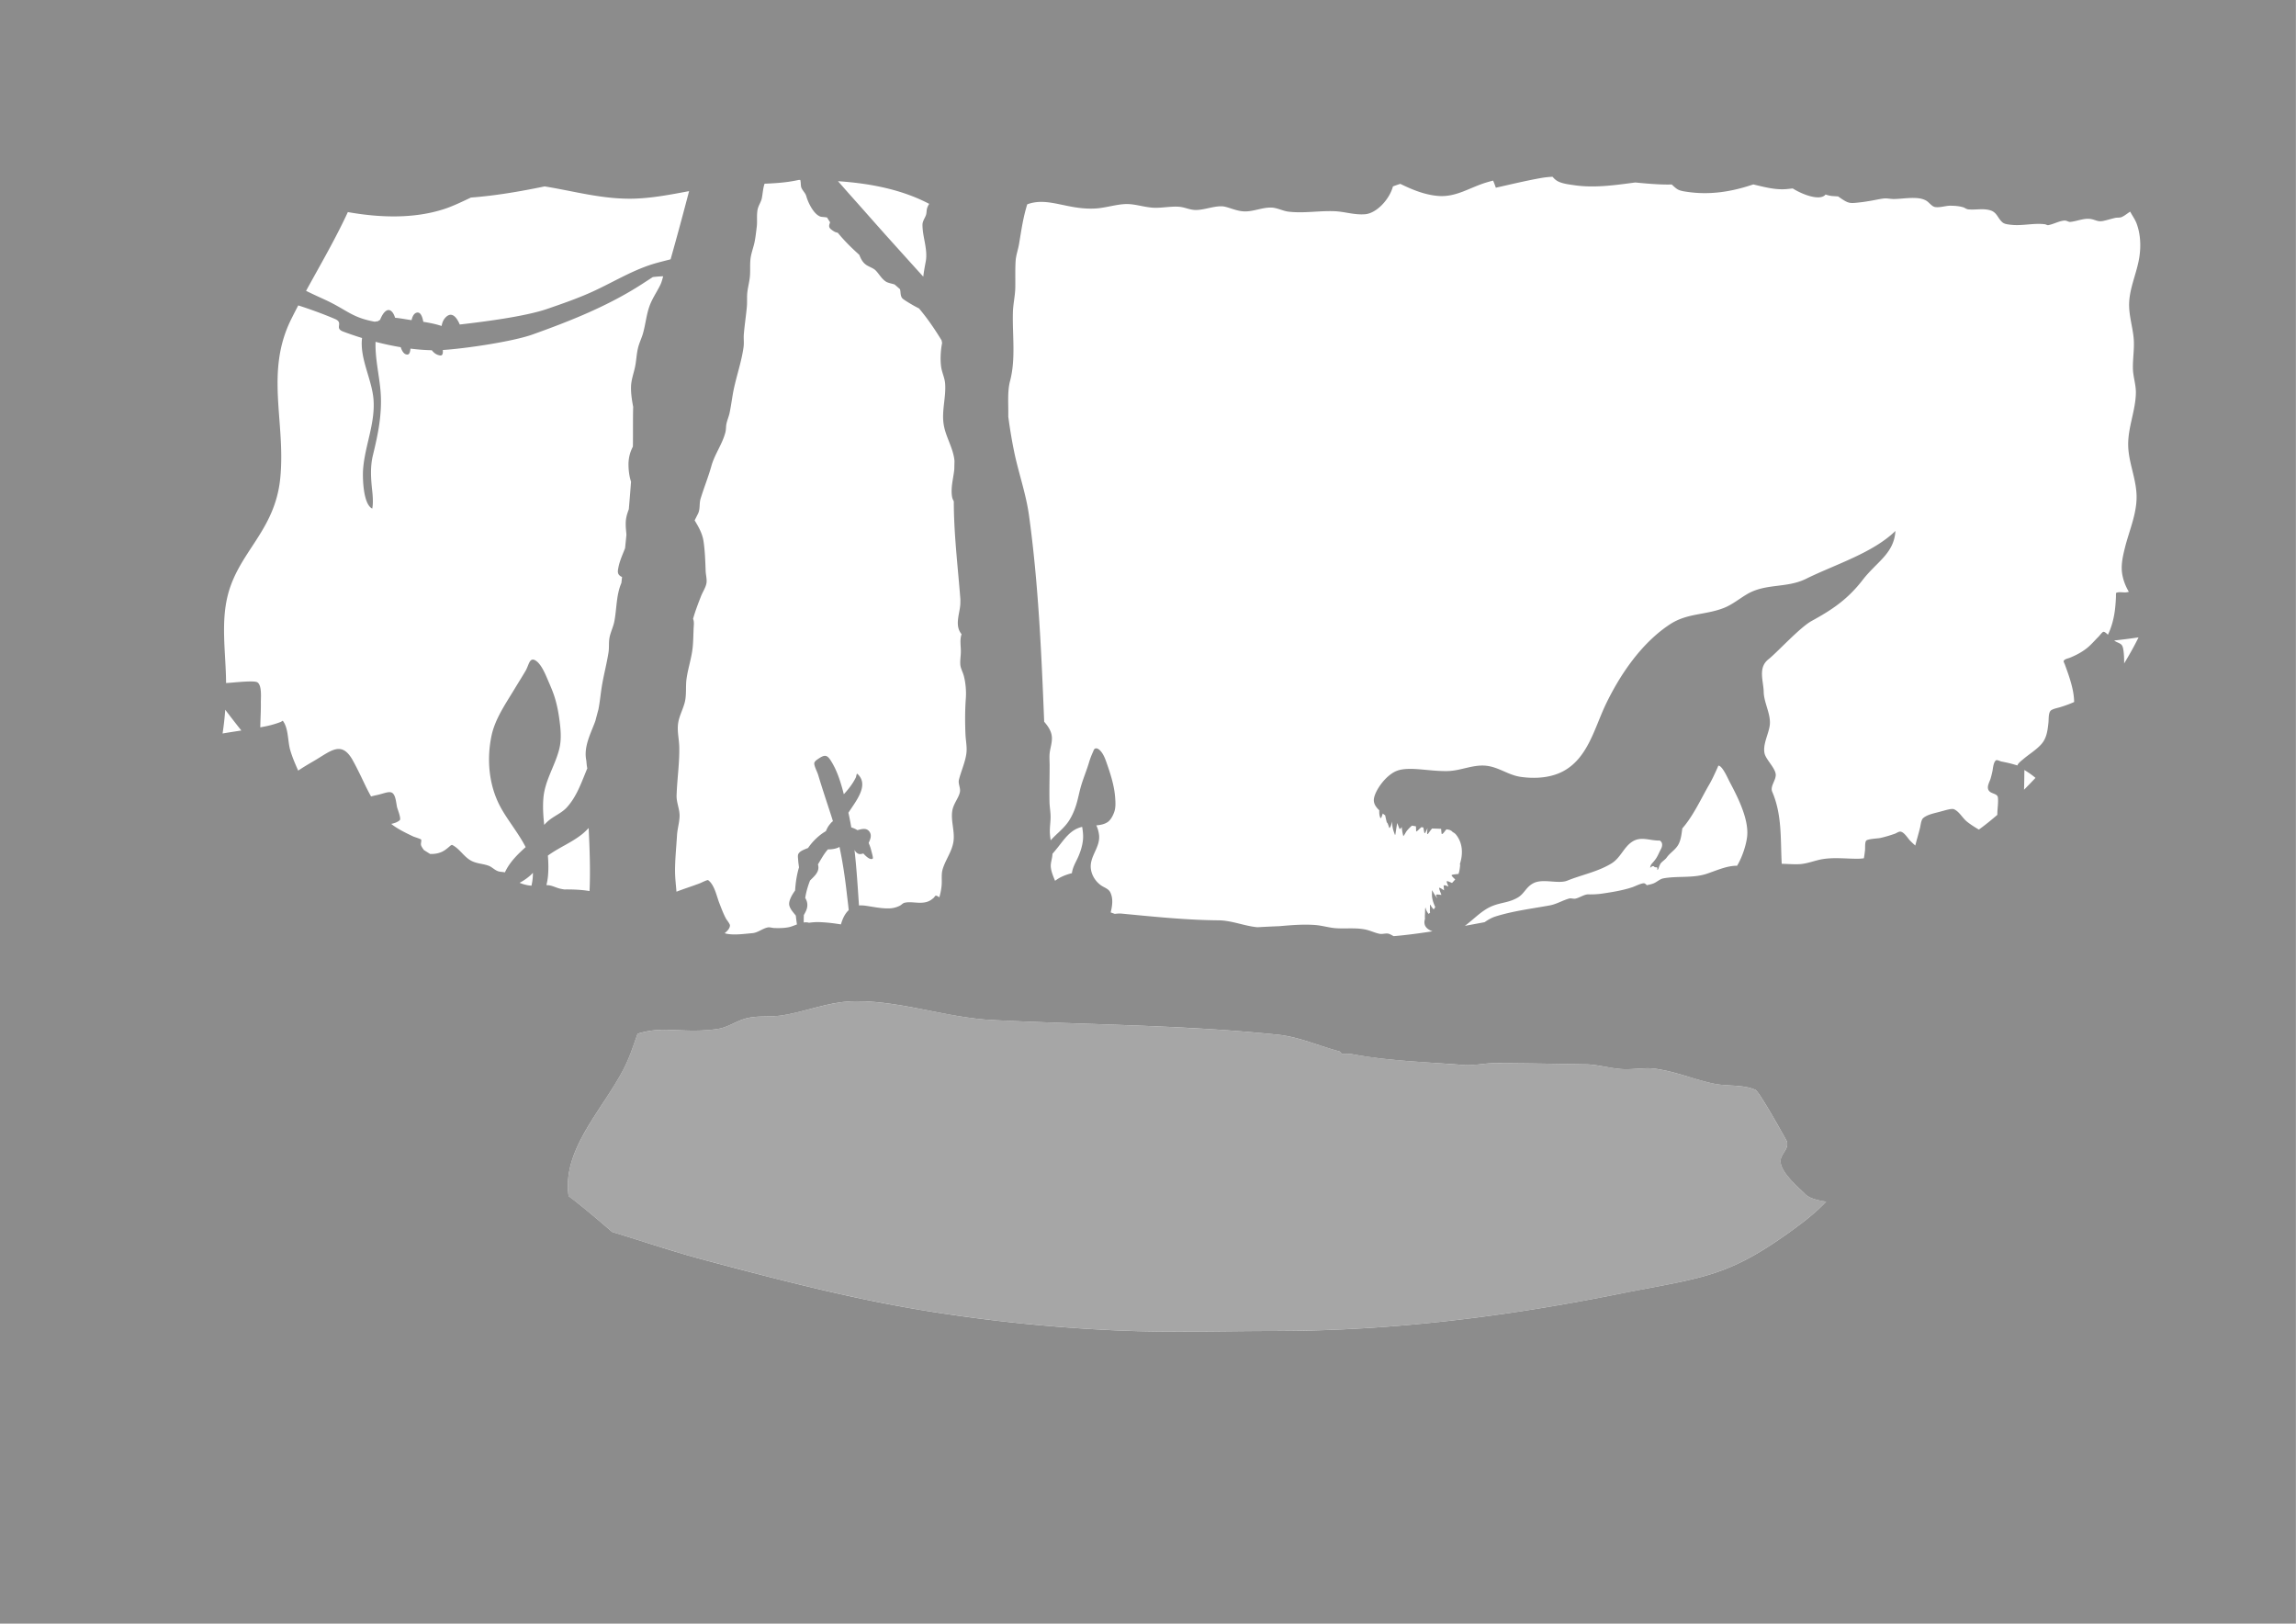 <svg xmlns="http://www.w3.org/2000/svg" xml:space="preserve" style="fill-rule:evenodd;clip-rule:evenodd;stroke-linejoin:round;stroke-miterlimit:2" viewBox="0 0 3508 2481"><path d="M3507.87 0v2480.32H0V0h3507.87ZM344.146 1084.22a459.196 459.196 0 0 1-4.064 36.28c9.534-1.65 19.096-3.1 28.655-4.57-8.106-10.14-16.741-21.35-24.591-31.71Zm556.605 276.87c1.452-31.5.128-64.69-1.346-96.23-3.211 3.48-6.565 6.7-10.037 9.48-16.134 12.91-35.732 20.52-52.268 32.69.828 10.27 1.09 20.54.18 30.85-.426 4.84-1.28 9.59-2.44 14.25.939.02 1.894.06 2.87.14 6.132.48 12.43 4.1 18.502 5.38 1.978.41 3.96.78 5.946 1.09 12.817-.14 25.512.32 37.986 2.33.202.01.404.01.607.02Zm335.349 48.53c5.62-.82 11.43-1.18 17.5-.9 10.51.47 20.9 1.7 31.19 3.41 2.48-8.23 5.85-16.15 11.95-21.79-.9-9.12-2.1-18.22-3.14-27.34-2.65-23.09-6.1-46.38-10.98-69.31-1.1.77-2.4 1.38-3.81 1.85-3.2 1.07-6.54 1.68-9.9 1.88-1.3.07-2.64.07-3.97.13-3.22 3.59-6.02 7.66-8.53 11.74-2.29 3.74-4.54 7.49-6.7 11.27 1.14 3.33.9 7.27-.44 10.37-1.82 4.23-4.92 7.49-8.16 10.68-1.18 1.17-2.31 2.32-3.44 3.44-2.51 6.32-4.59 12.84-6.09 19.67-.52 2.35-.95 4.7-1.31 7.06 3.2 4.96 4.28 10.88 2.18 17.22-1.03 3.12-2.69 5.96-4.28 8.84-.13 3.78-.19 7.56-.19 11.34 2.76-.4 5.48-.36 8.12.44Zm375.92-64.1c2.79-2.08 5.7-3.95 8.77-5.51 5.24-2.65 10.98-4.63 16.93-6.12.18-1.34.43-2.67.75-3.98 1.93-7.96 6.44-14.99 9.57-22.48 3.43-8.21 6.06-16.93 6.7-25.84.45-6.16-.34-12.35-1.32-18.48-4.38 1.06-8.61 2.69-12.49 5.13-10.34 6.49-17.55 17.28-25.05 26.63-2.58 3.21-5.19 6.36-7.85 9.42-.1 6.8-3.05 13.4-2.54 19.94.55 7.03 3.59 14.28 6.53 21.29ZM455.703 466.551a976.8 976.8 0 0 0-10.993 21.521c-39.868 80.656-8.131 156.433-16.452 241.894-7.98 81.949-64.445 113.194-80.749 181.462-9.44 39.527-3.321 82.191-2.259 122.312.086 3.24.143 6.47.17 9.69 1.359-.11 2.722-.21 4.092-.28 7.542-.41 38.239-4 43.593-.87 7.426 4.33 5.32 24.42 5.439 30.98.221 12.21-.663 25.07-.851 37.86 3.125-.58 6.247-1.19 9.364-1.83 7.507-1.56 14.963-3.79 22.123-6.53 1.076-.41 2.507-2.25 3.194-1.32 8.595 11.57 7.127 31.31 11.137 44.71 4.043 13.51 8.65 23.1 12.056 31.04 7.454-4.95 15.124-9.57 22.895-14.06 27.097-15.65 43.303-33.04 60.919-.93 4.228 7.7 8.236 15.69 12.065 23.61 5.003 10.34 9.771 20.88 15.507 30.85 2.794-.73 5.602-1.41 8.439-2.01 17.89-3.8 25.817-11.28 29.605 9.07.562 3.02 1.013 6.07 1.577 9.09.445 2.38 6.831 17.83 4.193 20.15-3.471 3.06-8.133 4.62-12.995 5.64l.016.02c8.897 7.38 23.024 14.19 33.721 19.25 1.331.63 11.877 3.76 12.076 4.92.495 2.88-1.233 6.33-.01 9.09 1.362 3.06 2.983 5.02 4.133 6.68 3.14 2.01 6.29 4 9.452 5.98 5.741.19 11.46-.57 16.817-2.76 4.867-1.99 8.702-5.12 12.626-8.53.292-.25 3.205-2.98 4.299-2.45 11.102 5.36 17.564 17.78 28.707 23.9 8.811 4.85 18.328 4.54 27.144 7.91 5.246 2 9.006 6.64 14.703 8.44 3.048.95 6.761.89 10.008 1.57.676-1.46 1.356-2.8 1.975-3.96 7.141-13.33 17.891-23.9 28.978-33.94.239-.22.48-.43.722-.64-10.961-21.51-27.636-41.19-38.485-61.3-17.703-32.82-21.295-72.3-13.699-108.7 5.424-25.99 21.678-49.04 35.134-71.46 5.633-9.38 11.548-18.61 17.057-28.06 5.306-9.11 5.953-22.83 16.959-14.24 1.496 1.17 2.788 2.57 3.985 4.04 1.792 2.2 3.339 4.57 4.747 7.02 2.384 4.17 4.418 8.54 6.307 12.95 3.281 7.65 6.692 15.26 9.644 23.05 4.787 12.63 7.697 26.13 9.578 39.5 2.256 16.02 4.039 32.26-.067 48.11-6.714 25.92-21.985 47.55-24.101 74.86-1.046 13.51-.161 26.92 1.327 40.29 2.482-2.8 5.181-5.42 8.191-7.75 8.622-6.69 18.887-10.8 26.371-19.02 12.866-14.14 19.741-31.31 26.843-48.8 1.471-3.62 2.936-7.27 4.421-10.92-1.087-4.23-1.207-10.26-1.645-12.49-3.832-19.54 5.698-38.27 12.63-56.3a106.8 106.8 0 0 0 1.432-3.94c1.461-5.75 2.991-11.49 4.558-17.24 2.527-12.85 3.417-25.44 5.883-39.22 2.86-15.97 6.998-31.85 9.522-47.832 1.216-7.697.055-15.466 1.667-23.233 1.733-8.356 5.729-16.036 7.314-24.463 3.654-19.425 2.794-40.212 10.725-58.448.328-3.033.654-6.067.98-9.1a11.02 11.02 0 0 1-4.746-3.334c-2.646-3.166-1.443-7.968-.733-11.594 1.856-9.485 6.054-18.728 9.574-27.66.19-.483.369-.965.537-1.444.696-6.81 1.38-13.622 2.049-20.434-.547-7.645-1.755-15.297-.615-23.727.709-5.254 2.377-10.268 4.254-15.225 1.237-14.047 2.384-28.1 3.413-42.161a35.309 35.309 0 0 1-.53-1.626c-2.267-7.598-3.244-15.705-3.358-23.617-.107-7.348 1.061-14.629 3.664-21.506.869-2.297 1.953-4.587 3.065-6.892.322-20.123-.111-40.497.411-60.709-1.927-10.23-3.547-20.491-3.263-30.827.266-9.715 3.474-18.615 5.676-27.981 2.475-10.529 2.54-21.481 5.217-31.963 1.872-7.332 5.261-14.043 7.334-21.269 3.943-13.746 5.07-27.919 9.926-41.613 4.159-11.725 11.308-21.674 16.688-32.781 2.02-4.176 3.02-8.589 4.28-12.977-5.29.174-10.56.551-15.815 1.219-5.701 3.597-11.308 7.339-16.92 10.952-51.966 33.449-108.806 56.025-166.853 76.784-30.091 10.762-102.17 21.471-137.118 23.686.37 4.374.002 9.015-4.276 8.336-5.296-.84-9.362-3.804-12.532-7.974-10.714-.242-21.627-1.096-32.605-2.469-.359 4.196-1.372 8.813-4.306 9.032-5.088.381-8.383-4.535-10.592-11.201-12.88-2.133-25.764-4.919-38.436-8.211-.889 25.359 5.734 51.428 7.677 76.099 2.645 33.582-3.871 64.938-11.742 97.234-4.319 17.725-3.04 36.018-1.086 53.968.635 5.832 1.103 11.749 1.016 17.617-.044 2.978-.237 5.996-.786 8.93-.054.287.025.966-.238.841-13.919-6.639-14.808-47.197-13.915-59.665 2.545-35.546 18.344-69.487 16.035-105.555-2.018-31.519-21.521-63.771-17.587-95.316a508.73 508.73 0 0 1-28.68-9.756c-14.692-5.491 1.591-13.254-12.831-19.376-18.426-7.823-37.047-14.575-55.967-20.668ZM2722.26 1319.55c8.91.21 17.81.95 26.64.58 12.44-.52 24.04-5.85 36.22-7.77 18.16-2.87 36.1-.37 54.16-.56 2.87-.03 5.69-.29 8.48-.67.75-4.13 1.33-8.31 1.77-12.55.35-3.4-.4-11.32 1.64-14.2 2.1-2.95 17.92-3.43 21.66-4.26 7.53-1.67 14.96-3.94 22.23-6.47 2.51-.88 5.77-3.48 8.54-3.24 5.64.5 11.36 10.21 14.7 13.67 2.69 2.8 5.35 5.28 8.06 7.54 2.21-9.06 4.98-17.98 7.21-27.04.86-3.47 1.59-11.97 4.7-14.74 6.33-5.66 18.06-7.7 26-9.91 1.61-.45 3.29-.94 4.93-1.34 2.61-.64 12.93-4.03 16.52-2.3 8.33 4.01 12.73 13.46 19.85 19.09 5.45 4.31 11.6 8.22 17.92 11.9 8.92-6.44 18.37-14.01 28.19-22.49v-.34c0-8.56 1.7-17.33.92-25.86-.61-6.82-10.47-5.52-14.06-11.11-3.51-5.45 1.06-12.5 2.7-17.7 1.16-3.67 1.99-7.41 2.86-11.15.96-4.11 1.42-14.81 5.84-17.31 1.38-.78 6.29 1.61 7.67 1.89 10.99 2.24 12.79 2.56 24.79 6.09.65-3.2 6.27-7.35 8.28-9.09 9.02-7.81 19.75-14.07 27.82-22.92 8.64-9.49 9.95-21.11 11.3-33.61.48-4.48-.18-13.75 3.01-17.64 2.49-3.03 11.2-4.6 14.6-5.65 7.39-2.26 14.6-4.82 21.63-7.99-.18-13.84-4.01-27.7-8.32-40.76-1.84-5.56-3.91-11.07-5.87-16.59-.08-.23-2.04-4.34-1.88-4.97.79-3.29 6.73-4.13 9.46-5.26 9.18-3.78 17.8-8.198 25.65-14.342 6.78-5.31 12.46-12.144 18.56-18.213 1.16-1.15 5.49-6.97 7.15-7.097 1.96-.15 4.41 2.192 5.72 3.38.39.35.77.705 1.15 1.062 6.16-12.765 9.56-26.815 11.05-40.909.62-5.864 1.02-11.752 1.23-17.644 0-.048-.07-5.03.22-5.212 3.63-2.323 11.73-.328 15.87-1.021 1.21-.202 2.41-.461 3.6-.768-5.67-9.46-9.38-20.102-10.51-29.875-1.46-12.587 1.5-25.318 4.51-37.458 6.35-25.604 17.89-50.992 17.82-77.712-.07-27.441-12.82-52.998-12.86-80.192-.04-26.957 11.37-52.068 11.77-78.763.18-12.453-4.26-24.57-4.53-37.094-.35-15.717 2.68-31.679 1.05-47.359-1.82-17.585-7.41-34.766-6.81-52.682.78-23.361 11.64-45.972 15.38-68.934 2.81-17.254 2.19-35.577-3.83-52.162-2.4-6.578-6.72-12.331-9.95-18.524-4.35 2.608-8.14 6.119-13.01 8.264-2.88 1.27-6.68.597-9.7 1.244-6.34 1.359-12.46 3.481-18.83 4.736-8.88 1.751-12.31-2.604-20.87-3.258-9.72-.741-19.51 3.806-29.15 4.68-2.8.253-5.59-2.363-9.1-2.038-8.55.791-16.18 5.47-24.54 7.007-1.56.287-3.49-1.161-4.99-1.354-4.6-.592-8.9-.691-13.55-.523-13.1.473-25.93 2.853-39.08 1.229-3.84-.476-8.96-.876-12.14-3.484-7.37-6.051-8.34-15.396-18.78-18.519-11.35-3.396-22.45-.266-33.84-1.497-2.73-.296-5.21-2.474-7.83-3.232-6.32-1.824-12.79-2.267-19.34-2.313-7.35-.052-16.47 3.396-23.76 1.928-4.65-.938-8.9-7.158-12.96-9.549-5.87-3.457-12.83-4.164-19.52-4.239-10.04-.112-20.02 1.449-30.05 1.621-4.58.078-10.66-1.361-15.12-.843-7.2.835-14.25 2.603-21.4 3.735-4.23.668-8.49 1.454-12.75 1.928-18.32 2.042-19.1 2.881-33.94-7.357-.69-.476-1.38-.957-2.06-1.441-2.92-.165-5.84-.356-8.75-.576-3.33-.251-6.79-1.106-10.4-2.31-7.7 9.912-33.4 1.14-50.19-9.281-2.84.309-5.68.603-8.5.891-17.31 1.771-34.57-2.973-51.73-7.044-32.34 10.972-65.71 16.533-100.75 11.374-5.04-.741-11.6-1.506-15.95-4.543-2.88-2.004-5.37-4.422-7.87-6.72-2.51.063-5.02.092-7.53.08-13.93-.066-30.45-1.397-48.12-3.16-30.89 4.083-62.62 8.745-93.41 4.161-8.07-1.203-20.15-2.463-27.1-7.282-2.55-1.767-4.36-3.729-5.98-5.623-6.51.374-12.61 1.031-18.2 2.037-23.02 4.145-45.69 9.599-68.43 14.715-1.31-3.8-2.67-7.436-4.15-10.884-3.43.88-6.86 1.83-10.28 2.857-25.71 7.727-46.36 22.951-74.12 20.557-20.27-1.748-39.07-9.458-57.44-18.425-3.79 1.193-7.54 2.49-11.23 3.916-5.24 19.743-25.04 41.203-42.81 42.519-16.44 1.218-30.62-3.976-46.21-4.645-23.48-1.007-46.97 3.513-70.59.669-8.31-1-17.04-5.72-25.21-6.176-13.93-.778-27.7 6.082-41.8 5.804-13.56-.267-26.02-7.724-35.28-7.828-12.64-.142-25.5 5.266-38.25 5.67-9.59.304-17.33-4.157-26.25-4.907-12.83-1.077-26.33 2.076-39.35 1.454-13.14-.628-26.08-5.159-38.95-5.608-14.95-.521-32.88 5.562-48.26 6.657-43.67 3.109-73.47-18.324-105.8-6.239-6.46 21.131-8.65 37.644-12.51 60.571-1.47 8.705-4.72 17.333-5.25 26.166-.8 13.289-.27 26.826-.48 40.152-.21 12.668-3.28 25.252-3.64 37.97-.98 34.891 4.63 71.013-4.37 105.037-4.2 15.832-2.47 34.782-2.69 50.977-.01 1.009.01 2.236.01 3.594 2.32 17.574 5.19 34.894 8.6 51.756 6.77 33.487 18.35 65.133 23.05 99.119 14.38 103.883 18.93 209.675 23.18 315.062 5.6 6.38 10.36 13.4 11.53 21.3 1.22 8.25-1.64 16.51-2.89 24.58-1.05 6.69-.33 13.85-.33 20.59.01 18.62-.6 37.39-.2 55.95.16 7.77 1.71 15.47 1.66 23.23-.04 8.6-1.61 16.84-1.01 25.52.23 3.37.66 6.68 1.15 9.97 9.24-10.4 20.85-18.52 28.43-30.65 4.46-7.14 7.81-14.84 10.35-22.86 3.16-9.96 4.86-20.34 7.87-30.34 3.57-11.86 8.4-23.28 11.92-35.14 1.63-5.5 3.61-10.66 6.02-15.87.77-1.68 1.51-4.68 3.44-5.37 2.75-.99 5.54 1.08 7.39 2.92 4.53 4.53 7.26 11.1 9.37 17.05 6.18 17.44 12.37 36.23 13.71 54.72.56 7.64 1.12 15.68-1.63 22.99-1.92 5.1-5.12 11.43-9.77 14.63-5.02 3.45-11.19 4.56-17.39 5.08 2.17 4.49 3.56 9.41 4.17 14.54 2.31 19.3-15.14 32.92-12.4 52.28 1.4 9.89 7.04 18.67 15.05 24.55 4.88 3.59 11.77 5.2 14.59 11.04 4.52 9.34 3.2 19.97.54 30.54 2.08.78 4.18 1.54 6.32 2.27 3.44-.43 6.87-.76 10.33-.43 49.17 4.71 98.81 9.84 148.13 10.26 20.59.18 39.57 8.81 59.47 10.54 11.07-.6 22.14-1.18 33.24-1.58 18.46-1.6 36.58-3.2 55.29-1.77 10.46.8 21.18 4.19 31.45 4.87 15.2 1 28.31-.93 43.48 1.71 8.04 1.4 15.55 5.31 23.18 6.84 4.36.87 9.95-1.35 14.1-.03 2.77.89 4.96 2.42 7.4 3.58 16.56-1.31 36.67-3.88 59.28-7.38-9.58-3.43-14.42-9.48-11.43-19.06-.45-3.78.08-8.12.16-11.73.03-1.51-.18-4.11.68-5.46.13-.2.1.48.16.72.01.04.25.98.31 1.21.3 1.08.69 2.05 1.18 3.06.8 1.63 1.86 3.17 2.99 4.64.78-.57 1.55-1.13 2.31-1.71-.52-2.87-.17-6.2-.16-8.58 0-1.09-.34-3.03.44-3.88.01-.02.67 1.16.69 1.2.46.88.93 1.72 1.53 2.51.97 1.28 1.95 2.46 3 3.58.87-1.11 1.65-2.28 2.39-3.49-2.22-5.05-4.25-10.12-4.88-15.75-.23-2.13-.13-4.32-.13-6.46V1361c0-.35-.25-1.3-.04-1.03 1.55 1.93 2.58 4.27 3.9 6.35 1.3 2.04 2.75 4.08 4.38 5.97-.05-.11-.1-.23-.14-.35-.78-1.92-3.62-5.68.35-5.51.49.02.98.07 1.47.11 1.04.08 2.06.25 3.09.4.47.08.94.14 1.41.21-.26-.72-.52-1.44-.78-2.15-.42-1.14-.86-2.25-1.28-3.38-.47-1.26-.93-2.55-1.2-3.87-.02-.09-.33-1.13-.21-1.28.68-.84 3.11.84 3.65 1.18 1.29.82 2.56 1.66 3.85 2.43l-.06-.78-.42-4.97c-.01-.14-.22-1.2-.07-1.35 1.55-1.47 4.62.3 6.2.94l1.05.42c-.14-.38-.28-.75-.43-1.13-.44-1.13-.91-2.24-1.34-3.38-.41-1.1-1.86-4.07.36-3.7.32.05 1.13.29 1.43.41 1.18.45 1.14.46 2.06.85 1.14.49 2.28 1 3.43 1.49 1.62-1.82 3.29-3.61 4.88-5.45-1.49-1.33-2.95-2.69-4.25-4.21-.02-.02-1.54-1.92-1.45-2.03.85-1.21 4.02-1.34 5.32-1.54 1.59-.24 3.18-.38 4.78-.54.21-.02.42-.05.64-.07 1.14-3.31 1.74-6.89 2.1-10.09.17-1.57.66-3.5-.01-4.98 4.93-15.38 4.6-31.87-5.93-44.99-1.24-1.55-2.95-2.8-5.03-3.82-.03.01-.05.03-.08.05-.68-1.64-4.34-3.39-5.46-3.62-1.32-.27-2.65-.49-4-.68-.68.75-1.35 1.52-2.01 2.3-.91 1.08-3.36 5.03-5.17 4.92-.35-.02-.16-.69-.23-1.03-.15-.73-.16-.7-.26-1.63a93.47 93.47 0 0 1-.48-5.31c-3.88-.23-7.77-.31-11.54-.45a54.9 54.9 0 0 1-2.2-.11c-.42.46-.84.93-1.24 1.41-1.1 1.32-2.05 2.65-3.07 4.03-.51.7-.98 1.43-1.52 2.11-2.66 3.37-1.68-2.29-1.65-3.69.03-.94.1-1.89.23-2.82.08-.55.17-1.1.28-1.64-.75 1.34-1.43 2.72-2.09 4.11-.25.52-.48 1.06-.74 1.58-.23.46-.47.9-.72 1.34-.8 1.41-1.39.5-1.64-1.09-.29-1.8-.7-3.57-1.03-5.36-.1-.52-.19-1.03-.28-1.54l-3.04-.42c-.94.84-1.88 1.69-2.81 2.55-1.25 1.17-3.26 3.53-4.99 3.96-.48.12-.08-.99-.12-1.48-.08-.9-.13-1.79-.17-2.7-.04-1.2-.1-2.41-.14-3.61-2.03-.34-4.05-.71-6.07-1.1a57.44 57.44 0 0 0-7.63 7.72c-2.08 2.54-3.31 6.01-5.59 8.31-.26.27-.19-.72-.28-1.09-.13-.53-.25-1.07-.38-1.6-.4-1.66-.72-3.31-.99-5a97.34 97.34 0 0 1-.84-6.34c-.85 1.58-1.9 3.04-3.15 3.22-.15.02-1.24-2.97-1.32-3.16-.83-2.02-1.6-4.06-2.36-6.1-.53 2.98-1.01 5.98-1.51 8.98-.36 2.21-.61 4.44-1.01 6.64-.13.74-.23 2.26-.8 2.8-.19.18-.21-.47-.31-.71-.2-.51-.4-1.02-.59-1.53-.55-1.49-1.09-2.98-1.56-4.5-1.43-4.58-2-9.28-2.09-14.02-.21.92-.42 1.82-.64 2.71-.16.66-.58 2.16-.78 2.81-.3.93-.56 1.61-1 2.48-.18.36-.37.71-.59 1.05-1.43 2.21-1.57-.34-2.12-1.76-.64-1.67-1.27-3.32-1.77-5.05-.1-.36-.19-.71-.28-1.06-.14.63-.31 1.25-.53 1.85-.08.2-.11-.43-.16-.64-.09-.4-.2-.81-.29-1.22-.28-1.27-.64-2.52-.92-3.79-.49-2.2-.94-4.43-1.46-6.63-1.24-.92-2.47-1.87-3.68-2.83-.1.3-.21.6-.32.9-.35 1.01-.69 2.03-1.05 3.03-.16.45-.3.91-.48 1.35-.09.21-.17.43-.27.63-1.38 2.86-2.21-1.03-2.58-2.44-.73-2.87-.66-5.59-.61-8.43-5.6-5.23-8.98-10.7-8.24-17.28 1.41-12.36 17.91-36.51 35.27-43.06 18.83-7.11 49.64 1.15 77.71.41 20.8-.54 39.67-10.94 60.8-7.83 18.05 2.66 32.35 14.15 50.55 16.72 21.36 3.02 45.35 1.77 64.73-8.53 38.2-20.3 48.13-66.74 65.44-102.7 21.99-45.68 54.64-93.416 97.7-121.729 26.65-17.527 54.36-13.959 82.72-25.187 12.77-5.055 23.49-14.056 35.24-20.964 28.84-16.948 60.51-8.736 90.38-23.57 43.12-21.422 101.36-39.001 136.31-72.99-2.13 34.656-28.7 47.176-49.84 74.569-22.53 29.2-45.65 45.155-78.02 62.837-18.14 9.905-52.9 48.194-66.27 58.754-16.16 12.77-7.46 33.06-7.12 49.83.35 16.86 11.55 34.51 9.18 51.36-1.86 13.3-10.99 29.14-7.82 42.74 2.02 8.65 14.88 20.73 16.82 30.45 1.86 9.27-8.95 19.01-5.15 27.89 15.25 35.58 12.44 72.09 14.49 110.01Zm-484.12 94.78c9.79-1.77 19.84-3.63 30.09-5.58 5.19-3.54 10.53-6.76 16.45-8.64 26.58-8.46 55.63-12.01 82.83-16.93 10.78-1.94 19.8-7.76 30.18-10.62 2.65-.73 6.23.81 9.2.24 6.06-1.17 13.87-6.72 19.83-6.54 6.58.19 14.76-.21 21.4-1.21 15.58-2.34 31.21-4.78 46.2-9.82 4.37-1.47 15.57-7.31 18.64-5.6 1.28.72 2.31 1.62 3.12 2.67 3.05-.78 6.3-1.3 9.95-2.66 5.02-1.86 9.96-6.8 15.13-7.77 21.56-4.06 45.43.01 66.73-7.13 13.29-4.46 27.52-10.92 41.5-12.05 1.58-.13 3.13-.17 4.68-.15 8.39-14.02 13.94-32.61 15.3-44.28 3.13-26.8-14.76-61.4-26.86-84.21-2.58-4.87-10.87-24.3-16.94-24.4-.23-.01-1.34 2.89-1.48 3.19-4.04 8.86-7.91 17.64-12.83 26.05-11.7 20-23.98 47.43-40.87 66.56-1.19 8.18-1.8 16.14-5.52 23.7-4.39 8.91-13.19 13.23-18.59 21.17-2.01 2.96-8.32 6.64-9.81 10.07-.19.45-.39.89-.59 1.32-.12.24-.23.47-.35.7-1.16 2.29-1.11 5.1-3.2 6.64-.57.42.9-4.99-1.64-4.15-1.12.37-1.71-.33-3.08-.61-.26-.05-1.18-3.4-6.35 1.44-.05.06.28-1.94.3-2 .56-2.41 1.87-3.98 3.47-5.76 7.48-8.32 7.69-11.38 12.89-21.33 2.38-4.57 2.54-9.96-2.02-12.59-15.3.43-28.51-7.14-42.22 1.84-12.93 8.46-17.62 24.59-31.59 33.14-20.7 12.67-45.57 17.37-67.32 26.2-13.76 5.58-36.82-3.47-51.45 3.74-11.64 5.73-14.16 16.14-24.19 22.05-13.9 8.2-25.52 7.25-40.18 13.48-15.17 6.45-27.36 19.97-40.81 29.83ZM1220.82 274.79c-5.42 1.144-10.77 2.168-15.98 2.9-12.19 1.712-24.43 2.475-36.68 2.937-2.34 6.898-2.48 12.647-4.06 21.569-1.14 6.413-5.49 11.813-6.65 18.282-1.62 9.039-.2 17.75-1.2 25.732-.97 7.728-2.05 18.319-3.91 25.982-2.02 8.364-5.03 16.13-5.83 24.788-.76 8.266-.01 16.604-.71 24.83-.67 7.971-2.84 15.792-3.85 23.725-.99 7.692-.14 15.377-.85 23.048-1.27 13.826-3.4 27.643-4.59 41.519-.58 6.671.47 13.534-.45 20.174-2.92 21.187-10.08 41.897-14.64 62.766-2.73 12.516-4.05 25.27-6.71 37.751-1.19 5.616-3.59 10.917-4.79 16.546-.9 4.282-.49 8.718-1.59 12.999-4.7 18.257-16.35 33.353-21.44 51.569-4.72 16.906-11.41 33.261-16.52 50.051-2.28 7.483-.31 15.582-3.86 22.693-1.72 3.441-3.46 6.87-5.19 10.308 6.12 9.994 11.84 20.238 13.56 31.761 2.23 14.845 2.73 30.419 3.25 45.398.22 6.189 2.39 13.327 1.13 19.389-1.33 6.445-5.7 12.939-8.11 19.063-4.43 11.299-8.89 22.931-12.23 34.749.03.06.06.12.08.18 1.92 4.543.92 10.237.73 15.012-.37 9.407-.45 18.719-1.37 28.094-1.64 16.655-7.18 32.055-9.42 48.465-1.53 11.18.07 23.71-2.42 34.62-2.46 10.74-8.12 20.56-10.12 31.4-2.36 12.78 1.13 25.03 1.42 37.73.57 24.81-3.33 49.73-4.07 74.52-.32 10.64 4.84 20.79 4.57 31.4-.26 9.95-3.37 19.46-3.94 29.37-1.03 17.84-3.17 37.83-2.98 55.6.1 10.31 1.36 20.32 2.16 30.46 11.85-4.58 24.03-8.37 35.92-12.89 1.44-.55 11.34-5.53 12.42-4.76 9.78 7.03 13.03 24.53 17.17 35.1 3.21 8.21 6.31 16.78 10.61 24.49.18.33 5.56 7.17 5.59 9.37.07 4.53-3.87 8.7-8.06 12.05 1.14.44 2.31.8 3.55 1.02 12.13 2.16 26.11.05 38.46-.99 9.13-.77 15.59-7.21 23.99-8.81 2.93-.56 6.67.84 9.65.93 7.52.23 15.2.23 22.6-1.33 3.83-.81 7.95-2.57 12.16-4.17-.66-4.42-1.24-8.93-1.71-13.48-3.77-4.82-8.25-9.35-9.84-15.16-1.14-4.15.54-8.71 2.26-12.45 1.77-3.85 4.09-7.36 6.51-10.82.72-12.1 2.56-24.03 5.94-35.3-.52-3.72-1.07-7.44-1.3-11.2-.15-2.51-.95-7 .34-9.36 1.88-3.43 5.78-5.2 9.21-6.75 1.83-.82 3.7-1.55 5.58-2.24a89.374 89.374 0 0 1 19.07-20.25c2.61-2.02 5.33-3.85 8.13-5.45.94-2.14 1.89-4.26 3.07-6.29.97-1.65 2.12-3.17 3.35-4.63 1.06-1.26 2.65-3.38 4.42-4.26-.83-2.74-1.68-5.47-2.56-8.19-6.82-21.03-13.88-41.93-20.2-63.11-1.13-3.79-6.98-14.81-5.58-18.24 1.05-2.55 3.36-4.02 5.58-5.55 11.7-8.11 14.67-6.01 22.12 6.9 8.1 14.04 13.04 30.72 17.25 46.92 5.12-5.52 9.89-11.32 13.94-17.73 1.56-2.47 2.99-5.03 4.31-7.63.93-1.85 1.08-7.03 2.61-5.63 18.38 16.85-2.32 41.39-13.86 59.26 1.67 7.46 3.12 14.93 4.42 22.41 3.19.98 6.33 2.38 9.39 4.23 6.71-1.86 14.36-4.11 18.76 2.94.68 1.08 1.15 2.3 1.4 3.55.33 1.66.24 3.33-.08 4.98-.55 2.87-1.87 5.45-2.91 8.14 1.97 4.36 3.4 9.01 4.5 13.68.09.36 2.69 9.36 1.75 10.11-4.2 3.3-12.2-5.37-14.33-7.69l-.11-.11c-1.39.47-2.86.78-4.32.94-3.65.41-6.95-2.52-8.68-5.51-.17-.31-.34-.61-.49-.93 2.61 22.71 4.21 45.57 5.76 68.68.36 5.47.75 10.89 1.12 16.28 5.24-.45 10.66.43 15.73 1.25 9.85 1.59 21.15 3.65 31.22 3.18 5.44-.25 10.91-1.68 15.72-4.25 2.59-1.39 4.13-3.67 7.05-4.35 10.46-2.43 22.16 2.04 33.7-1.23 4.22-1.2 7.67-3.53 10.88-6.42.6-.54 2.14-3.13 2.95-3.19 1.65-.11 3.73 1.31 5.48 2.58 1.92-6.63 3.29-13.58 3.65-20.26.4-7.54-.73-15.36 1.45-22.7 4.55-15.3 15.19-28.07 16.77-44.46 1.4-14.57-4.12-29.32-2.22-43.72 1.52-11.47 9.13-19.28 11.6-28.76 1.83-7-2.88-13.26-1.28-19.72 3.26-13.18 9.75-27.04 11.42-40.58 1.19-9.67-1.02-19.23-1.43-28.86-.77-18-.78-36.9.55-54.81.81-10.94-.25-24.36-3.27-35.15-1.48-5.3-4.6-10.61-5.11-16.14-.59-6.4.65-13.06.77-19.478.16-8.076-1.64-17.39.49-25.317.19-.691.38-1.375.59-2.053-.17-.22-.35-.445-.53-.674-10.65-13.685-1.58-31.997-1.3-46.688.04-1.928.05-3.849.05-5.763-3.61-46.91-9.3-93.732-9.99-140.797-.05-3.049-.07-6.101-.08-9.156a18.768 18.768 0 0 1-2.73-7.287c-2.16-13.767 2.02-27.603 3.47-41.452.1-4.282.2-8.566.29-12.85-.08-1.027-.2-2.054-.34-3.082-2.6-18.124-12.78-33.559-15.96-51.467-3.81-21.454 3.74-42.721 1.96-64.075-.71-8.529-4.93-16.723-6.07-25.288-1.44-10.804-.89-23.98 1.51-36.34-.28-1.339-.55-2.678-.83-4.016-10.42-17.046-21.69-33.607-34.47-48.706-7.5-3.635-18.71-10.336-23.96-14.121-5.2-3.744-3.62-10.116-5.12-15.3a550.92 550.92 0 0 0-8.24-7.195c-4.5-1.435-9.93-2.288-13.12-4.291-6.66-4.194-10.44-11.618-15.76-17.094-3.6-3.705-10.91-5.775-15.17-9.022-5.57-4.241-7.61-9.531-9.97-14.955-11.76-10.525-22.92-21.549-32.72-33.584-1.8-.427-3.42-.854-4.52-1.384-1.69-.805-4.99-3.154-6.22-4.217-4.14-3.574-2.05-7.12-1.04-10.449-1.59-2.411-3.13-4.85-4.64-7.309-3.54-.756-8.18-.722-10.06-1.354-10.71-3.614-19.25-22.327-21.64-31.137-1.3-4.819-5.59-8.326-7.5-12.933-1.14-2.772-.78-7.12-1.37-10.221-.07-.34-.16-.904-.25-1.614-.67-.06-1.34-.123-2.01-.191Zm189.83 147.845c.87-7.561 2.21-15.003 3.72-22.878 3.57-18.689-5.02-37.823-4.94-56.423.02-5.112 3.19-9.442 5.04-13.962 1.47-3.609.95-7.642 2.06-11.392.68-2.282 1.82-4.473 3.17-6.552-42.64-22.396-91.35-31.385-139.34-34.646 7.08 8.032 14.11 16.113 21.25 24.097 20.07 22.446 39.87 45.119 60.03 67.48 16.31 18.09 32.6 36.244 49.01 54.276Zm1834.78 590.805c8.48-13.952 15.9-27.314 21.98-39.753-13.35 2.005-27.09 3.642-37.18 4.748.46.352.93.694 1.41 1.025 2.73 1.872 7.54 3.04 9.77 5.557 1.99 2.258 2.6 6.047 3 8.895.91 6.438 1.04 12.988 1.02 19.528Zm-455.28 822.19c-13.98-2.03-25.69-5.21-31.98-11.44-11.19-11.09-41.16-36.09-37.39-53.45 2.01-9.21 12.45-16.36 9.34-27.14-.3-1.03-41.89-76-48.05-78.75-18.77-8.4-43.1-5.16-63.12-9.32-30.96-6.44-58.55-18.8-91-23.06-14.75-1.94-31.68 1.33-46.5.84-19.87-.67-39.15-7.12-58.9-7.43-46.21-.74-92.64-1.74-138.78-1.8-16.04-.02-31.32 4.07-47.66 2.79-56.48-4.43-117.38-6.23-172.94-17.02-4.22.19-8.44.32-12.67.37-1.31-1.35-2.58-2.71-3.83-4.08-31.38-8.22-61.67-22.15-94.1-25.52-145.02-15.05-291.57-15.02-436.85-22.45-69.39-3.55-138.28-29.15-208.4-28.73-40.31.24-73.77 15.54-112.07 21.6-17.61 2.79-35.47.27-53.01 4.14-16.49 3.64-29.54 14.48-46.85 16.85-53.35 7.3-80.03-5.82-121.213 7.11-5.957 16.39-11.148 33.39-19.731 50.68-31.357 63.17-96.368 125.24-85.668 197.38 22.6 17.06 47.933 38.7 66.523 54.73 2.323.74 4.738 1.5 7.25 2.27 43.888 13.42 87.519 28.23 131.869 40.06 109.34 29.17 220.06 58.18 331.76 76.77 100.63 16.74 205.39 27.46 307.23 31.63 77.52 3.18 155.71.58 233.3.56 177.56-.03 349.64-21.28 523.4-55.95 130.6-26.07 167.03-24.57 267.98-97.77 19.24-13.96 36.86-27.79 52.06-43.87ZM1024.57 396.145c9.82-34.593 19.16-69.361 28.28-104.173-27.74 5.188-55.507 10.591-83.449 11.456-47.754 1.477-91.858-11.384-137.243-18.667-37.319 7.714-74.794 14.146-112.663 17.029-13.951 6.575-27.537 13.169-40.34 17.369-45.381 14.886-96.615 13.844-147.681 4.83-18.921 41.044-42.168 80.674-63.827 120.315 9.162 4.578 18.515 8.802 27.724 13.011 35.249 16.107 41.02 27.445 77.125 34.129a64.098 64.098 0 0 1 4.842-.713 34.853 34.853 0 0 1 3.333-2.123c.415-.996.851-1.989 1.31-2.98 7.774-16.772 16.965-15.127 21.702-.173 6.926.567 13.862 1.903 20.072 2.853 1.689.259 3.375.506 5.058.747 1.215-5.351 3.268-9.526 6.683-11.028 7.608-3.347 10.213 7.884 11.297 13.602 8.503 1.325 16.947 2.947 25.344 5.523.87.267 1.741.533 2.611.794.792-4.73 2.449-9.069 5.557-12.496 9.774-10.78 17.585-.618 22.139 10.289 34.535-3.981 99.165-11.975 133.732-23.885 23.475-8.088 47.49-16.389 70.067-26.75 32.306-14.826 62.571-33.889 97.097-43.426 7.05-1.948 14.15-3.71 21.23-5.533Zm2067.91 810.265c5.79-5.85 11.63-11.9 17.48-18.12-5.13-4.34-10.58-8.13-16.57-11.77-.14-.09-.27-.17-.4-.25-.04 6.07-.15 17.55-.51 30.14ZM814.186 1333.36a48.165 48.165 0 0 1-3.837 3.86c-5.05 4.51-10.581 8.26-16.478 11.36 3.513 1.52 7.196 2.64 10.76 3.39 2.642.55 5.086.87 7.39 1.02 1.469-6.46 2.326-13.06 2.165-19.63Z" style="fill:#8c8c8c"/><path d="M2790.15 1835.63c-13.98-2.03-25.69-5.21-31.98-11.44-11.19-11.09-41.16-36.09-37.39-53.45 2.01-9.21 12.45-16.36 9.34-27.14-.3-1.03-41.89-76-48.05-78.75-18.77-8.4-43.1-5.16-63.12-9.32-30.96-6.44-58.55-18.8-91-23.06-14.75-1.94-31.68 1.33-46.5.84-19.87-.67-39.15-7.12-58.9-7.43-46.21-.74-92.64-1.74-138.78-1.8-16.04-.02-31.32 4.07-47.66 2.79-56.48-4.43-117.38-6.23-172.94-17.02-4.22.19-8.44.32-12.67.37-1.31-1.35-2.58-2.71-3.83-4.08-31.38-8.22-61.67-22.15-94.1-25.52-145.02-15.05-291.57-15.02-436.85-22.45-69.39-3.55-138.28-29.15-208.4-28.73-40.31.24-73.77 15.54-112.07 21.6-17.61 2.79-35.47.27-53.01 4.14-16.49 3.64-29.54 14.48-46.85 16.85-53.35 7.3-80.03-5.82-121.213 7.11-5.957 16.39-11.148 33.39-19.731 50.68-31.357 63.17-96.368 125.24-85.668 197.38 22.6 17.06 47.933 38.7 66.523 54.73 2.323.74 4.738 1.5 7.25 2.27 43.888 13.42 87.519 28.23 131.869 40.06 109.34 29.17 220.06 58.18 331.76 76.77 100.63 16.74 205.39 27.46 307.23 31.63 77.52 3.18 155.71.58 233.3.56 177.56-.03 349.64-21.28 523.4-55.95 130.6-26.07 167.03-24.57 267.98-97.77 19.24-13.96 36.86-27.79 52.06-43.87Z" style="fill:#8c8c8c;fill-opacity:.77"/></svg>